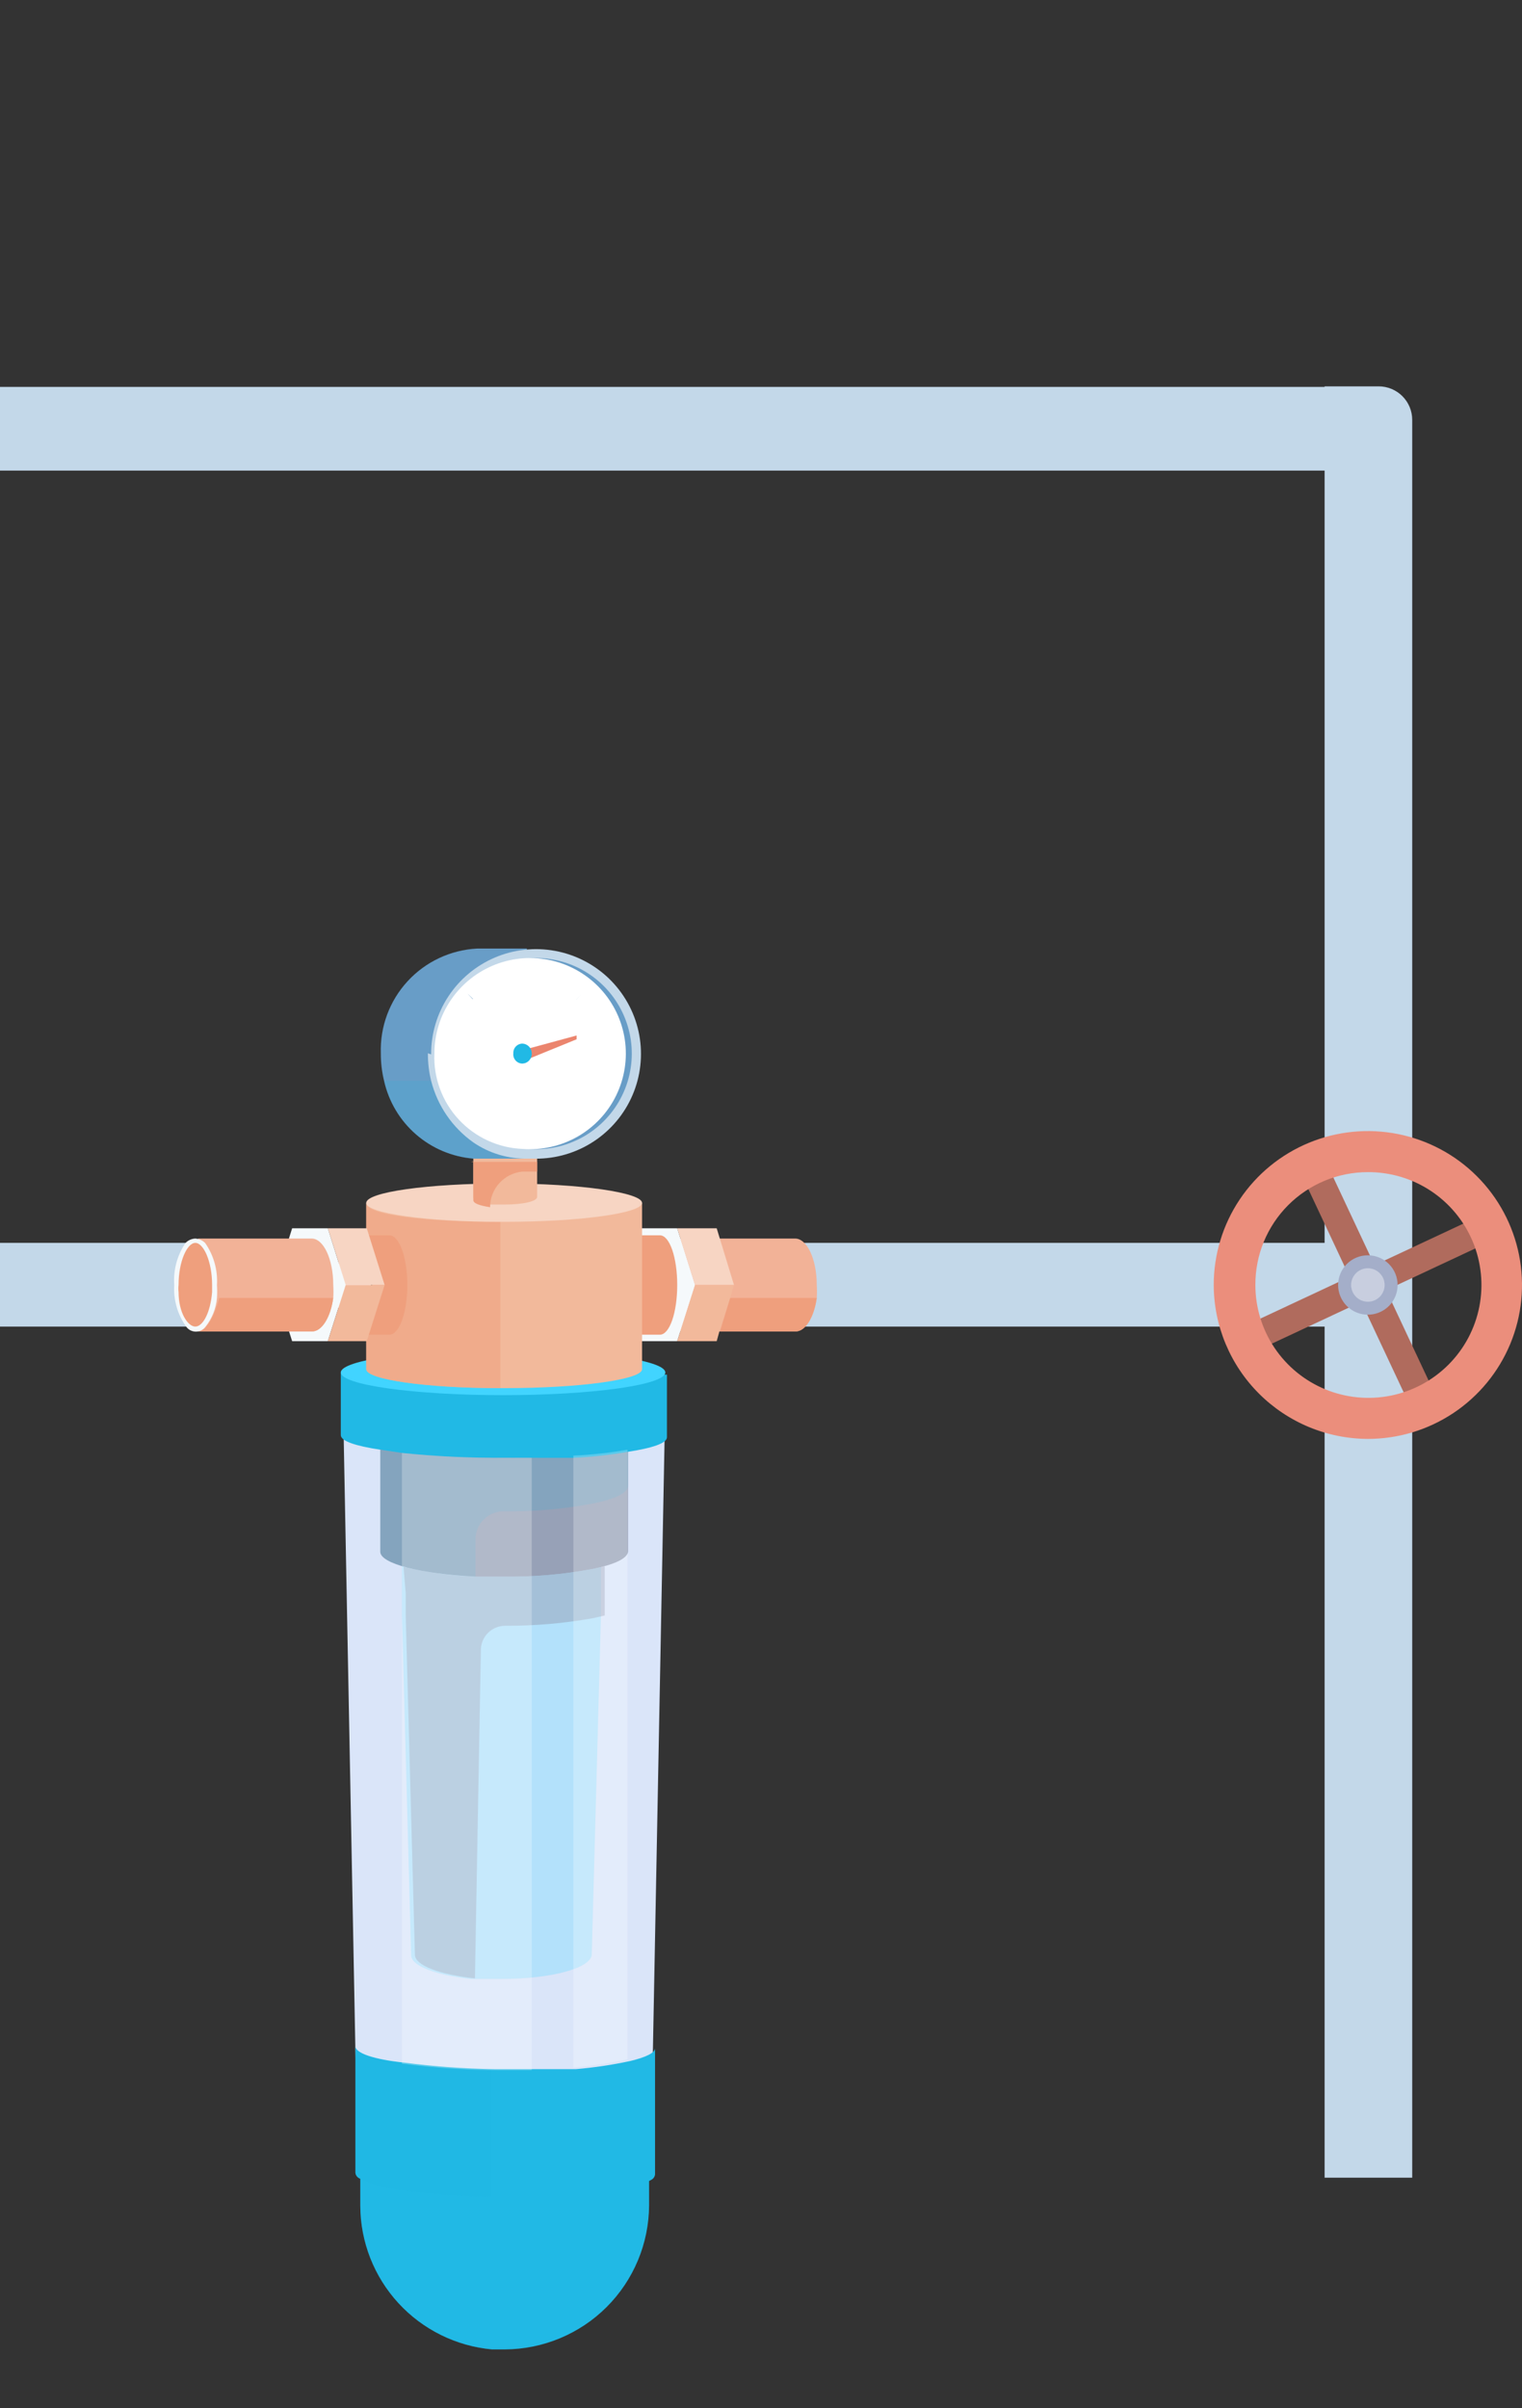 <svg width="146" height="231" viewBox="0 0 146 231" fill="none" xmlns="http://www.w3.org/2000/svg">
<rect x="0" y="0" width="146" height="231" fill="#333333" stroke="none"/>
<g clip-path="url(#clip0_116_360)">
<path d="M-185.257 119.215V127.244H18.997C19.671 127.244 20.449 125.897 20.605 123.929V123.255C20.605 120.976 19.775 119.215 18.997 119.215H-185.257Z" fill="#C3D8E9"/>
<path d="M69.528 119.215V127.244H129.71C130.384 127.244 131.162 125.897 131.318 123.929V123.255C131.318 120.976 130.488 119.215 129.71 119.215H69.528Z" fill="#C3D8E9"/>
<path d="M-184.582 37.111V45.14H129.71C130.384 45.14 131.162 43.742 131.318 41.825V41.1C131.318 38.821 130.488 37.111 129.71 37.111H-184.582Z" fill="#C3D8E9"/>
<path d="M63.303 123.255C63.303 125.69 64.236 127.71 65.378 127.71H76.325C77.258 127.71 78.088 126.363 78.348 124.498C78.375 124.084 78.375 123.669 78.348 123.255C78.348 120.769 77.414 118.8 76.273 118.8H65.326C64.236 118.8 63.303 120.769 63.303 123.255Z" fill="#F2B297"/>
<path d="M61.539 117.816H64.963L66.675 123.255L64.963 128.642H61.539L59.878 123.255L61.539 117.816Z" fill="#F5F9FB"/>
<path d="M70.41 123.255H66.675L64.963 117.816H68.75L70.41 123.255Z" fill="#F7D5C3"/>
<path d="M64.963 128.642H68.75L69.009 127.71L70.047 124.498L70.41 123.255H66.675L64.963 128.642Z" fill="#F2B99B"/>
<path d="M57.077 118.49H63.303C64.236 118.49 64.963 120.613 64.963 123.255C64.963 125.897 64.236 128.021 63.303 128.021H57.077C56.143 128.021 55.365 125.897 55.365 123.255C55.365 120.613 56.143 118.49 57.077 118.49Z" fill="#EF9F7D"/>
<path d="M34.561 200.438V211.575C34.573 215.033 35.877 218.363 38.218 220.911C40.56 223.46 43.77 225.044 47.22 225.354H48.413C52.083 225.34 55.598 223.879 58.193 221.288C60.787 218.697 62.251 215.187 62.265 211.523V200.386L34.561 200.438Z" fill="#21B9E5"/>
<path d="M34.146 199.505H62.576L63.77 137.034H32.953L34.146 199.505Z" fill="#DAE5F9"/>
<path opacity="0.25" d="M38.556 145.374V150.295V155.009L39.438 187.539C39.438 188.575 41.824 189.456 45.196 189.819H48.102C52.874 189.819 56.766 188.783 56.766 187.436L57.648 154.905V150.191V145.27L38.556 145.374Z" fill="#41D4FF"/>
<path d="M34.094 196.294V208.415C34.107 208.524 34.147 208.629 34.211 208.719C34.274 208.81 34.359 208.883 34.457 208.933C35.723 209.562 37.095 209.949 38.504 210.073C41.357 210.473 44.234 210.681 47.116 210.694H50.955H54.95L58.374 210.28C59.094 210.18 59.805 210.024 60.501 209.814C61.194 209.683 61.86 209.438 62.472 209.088C62.571 209.038 62.655 208.965 62.719 208.875C62.782 208.784 62.822 208.68 62.836 208.57V196.449C62.836 196.915 61.954 197.33 60.449 197.692C58.738 198.061 57.005 198.321 55.261 198.469H51.266H47.427C44.547 198.426 41.672 198.218 38.815 197.848C35.806 197.537 34.094 196.915 34.094 196.294Z" fill="#21B9E5"/>
<path d="M36.48 136.775V148.845C36.48 149.984 40.371 150.968 45.611 151.227H48.361C51.18 151.269 53.996 151.026 56.766 150.502C58.945 150.088 60.242 149.466 60.242 148.793V136.775H36.48Z" fill="#97A1B7"/>
<path d="M32.693 131.647V137.656C32.693 138.226 34.094 138.692 36.48 139.054L38.556 139.365C41.813 139.7 45.086 139.855 48.361 139.831H51.007H55.002C56.741 139.75 58.474 139.56 60.19 139.262C62.576 138.899 63.977 138.433 63.977 137.863V131.854L32.693 131.647Z" fill="#21B9E5"/>
<path d="M32.693 131.647C32.693 132.838 39.697 133.822 48.257 133.822C56.818 133.822 63.821 132.838 63.821 131.647C63.821 130.455 56.818 129.471 48.257 129.471C39.697 129.471 32.693 130.455 32.693 131.647Z" fill="#41D4FF"/>
<path d="M35.131 115.382V131.336C35.131 132.32 40.89 133.149 47.998 133.149H48.361C55.676 133.149 61.59 132.32 61.59 131.336V115.382H35.131Z" fill="#F2B99B"/>
<path opacity="0.5" d="M35.131 115.382V131.336C35.131 132.32 40.89 133.149 47.998 133.149V117.195C40.89 117.195 35.131 116.573 35.131 115.382Z" fill="#EF9F7D"/>
<path d="M35.131 115.382C35.131 116.366 40.89 117.195 47.998 117.195H48.361C55.676 117.195 61.59 116.366 61.59 115.382C61.59 114.397 55.676 113.517 48.361 113.517C41.046 113.517 35.131 114.346 35.131 115.382Z" fill="#F7D5C3"/>
<path d="M45.404 109.373V114.864C45.404 115.174 46.026 115.382 47.012 115.537H48.465C50.177 115.537 51.526 115.226 51.526 114.812V109.321L45.404 109.373Z" fill="#F2B99B"/>
<path d="M36.532 101.033C36.527 101.923 36.632 102.81 36.843 103.675C37.289 105.666 38.36 107.463 39.899 108.805C41.439 110.147 43.367 110.962 45.404 111.134H50.592V109.839L51.318 109.373C51.723 109.055 52.104 108.709 52.46 108.337C54.332 106.369 55.357 103.747 55.313 101.033C55.319 99.291 54.885 97.575 54.05 96.045C53.216 94.515 52.008 93.219 50.54 92.279V90.984H45.767C43.216 91.118 40.82 92.246 39.093 94.125C37.367 96.004 36.447 98.484 36.532 101.033V101.033Z" fill="#689DC7"/>
<path d="M41.046 101.033C41.041 101.923 41.145 102.81 41.357 103.675C41.961 106.06 43.395 108.154 45.404 109.58C46.929 110.625 48.742 111.169 50.592 111.134H51.733C53.712 111.073 55.628 110.431 57.243 109.287C58.858 108.144 60.099 106.551 60.812 104.708C61.524 102.864 61.677 100.851 61.25 98.921C60.822 96.992 59.835 95.231 58.411 93.858C56.986 92.486 55.188 91.563 53.242 91.206C51.295 90.849 49.286 91.072 47.466 91.849C45.646 92.626 44.096 93.921 43.009 95.573C41.922 97.225 41.348 99.16 41.357 101.136L41.046 101.033Z" fill="#C3D8E9"/>
<path d="M50.696 110.202C52.536 110.347 54.377 109.936 55.98 109.021C57.582 108.106 58.871 106.731 59.679 105.073C60.487 103.416 60.776 101.554 60.508 99.731C60.239 97.907 59.427 96.206 58.177 94.851C56.926 93.495 55.296 92.547 53.497 92.13C51.699 91.714 49.817 91.848 48.096 92.515C46.376 93.183 44.897 94.352 43.852 95.872C42.807 97.391 42.245 99.19 42.239 101.033C42.191 102.19 42.371 103.344 42.769 104.431C43.168 105.519 43.778 106.516 44.563 107.368C45.349 108.22 46.295 108.908 47.347 109.394C48.399 109.881 49.537 110.155 50.696 110.202V110.202Z" fill="#689DC7"/>
<path d="M50.125 110.202C51.965 110.347 53.806 109.936 55.409 109.021C57.012 108.106 58.301 106.731 59.108 105.073C59.916 103.416 60.205 101.554 59.937 99.731C59.669 97.907 58.857 96.206 57.606 94.851C56.356 93.495 54.725 92.547 52.927 92.13C51.129 91.714 49.246 91.848 47.526 92.515C45.805 93.183 44.326 94.352 43.281 95.872C42.236 97.391 41.674 99.19 41.668 101.033C41.62 102.19 41.8 103.344 42.199 104.431C42.598 105.519 43.207 106.516 43.993 107.368C44.778 108.22 45.724 108.908 46.776 109.394C47.828 109.881 48.966 110.155 50.125 110.202V110.202Z" fill="white"/>
<path d="M55.313 95.853L55.78 95.335L55.261 95.905L55.313 95.853Z" fill="#689DC7"/>
<path d="M45.352 95.853L44.833 95.283L45.352 95.801V95.853Z" fill="#689DC7"/>
<path d="M55.313 99.323L50.54 100.618C50.424 100.654 50.327 100.734 50.269 100.84C50.211 100.947 50.196 101.071 50.229 101.188C50.234 101.248 50.253 101.306 50.283 101.358C50.313 101.41 50.355 101.455 50.404 101.49C50.453 101.524 50.51 101.547 50.569 101.558C50.628 101.569 50.689 101.566 50.748 101.551V101.551L55.313 99.686V99.323Z" fill="#EB856E"/>
<path d="M50.125 102.017C50.248 102.01 50.368 101.98 50.479 101.927C50.589 101.874 50.689 101.799 50.77 101.708C50.852 101.616 50.915 101.51 50.956 101.394C50.996 101.278 51.014 101.155 51.007 101.033C51.007 100.794 50.916 100.565 50.752 100.391C50.588 100.218 50.363 100.114 50.125 100.1C50.005 100.1 49.886 100.125 49.775 100.172C49.664 100.22 49.565 100.289 49.482 100.376C49.399 100.464 49.336 100.567 49.295 100.68C49.254 100.793 49.236 100.913 49.243 101.033C49.228 101.157 49.24 101.283 49.278 101.402C49.315 101.521 49.378 101.631 49.462 101.724C49.545 101.817 49.647 101.891 49.761 101.942C49.876 101.992 50 102.018 50.125 102.017V102.017Z" fill="#21B9E5"/>
<path d="M37.362 118.49C38.296 118.49 39.074 120.613 39.074 123.255C39.074 125.897 38.296 128.021 37.362 128.021H33.99V118.49H37.362Z" fill="#EF9F7D"/>
<path d="M32.278 123.255C32.278 125.897 33.056 128.021 33.99 128.021C34.924 128.021 35.702 125.897 35.702 123.255C35.702 120.613 34.924 118.49 33.99 118.49C33.056 118.49 32.278 120.613 32.278 123.255Z" fill="white"/>
<path d="M32.278 123.255C32.278 120.613 33.056 118.438 33.99 118.438C34.924 118.438 35.702 120.613 35.702 123.255C35.702 125.897 34.924 128.073 33.99 128.073C33.056 128.073 32.278 125.897 32.278 123.255ZM32.278 123.255C32.278 125.845 33.004 128.021 33.938 128.021C34.872 128.021 35.598 125.845 35.598 123.255C35.598 120.665 34.872 118.49 33.938 118.49C33.004 118.49 32.33 120.613 32.33 123.255H32.278Z" fill="black"/>
<path d="M28.024 117.816H31.448L33.16 123.255L31.448 128.642H28.024L26.312 123.255L28.024 117.816Z" fill="#F5F9FB"/>
<path d="M36.895 123.255H33.16L31.448 117.816H35.183L36.895 123.255Z" fill="#F7D5C3"/>
<path d="M35.183 128.642H31.448L33.16 123.255H36.895L35.183 128.642Z" fill="#F2B99B"/>
<path d="M18.997 118.8V127.71H29.943C30.877 127.71 31.707 126.363 31.967 124.498C31.994 124.084 31.994 123.669 31.967 123.255C31.967 120.769 31.033 118.8 29.892 118.8H18.997Z" fill="#F2B297"/>
<path d="M16.714 123.255C16.626 124.676 17.029 126.084 17.855 127.244C17.96 127.393 18.1 127.516 18.263 127.6C18.425 127.684 18.606 127.728 18.789 127.728C18.972 127.728 19.153 127.684 19.315 127.6C19.478 127.516 19.618 127.393 19.723 127.244C20.345 126.454 20.724 125.5 20.812 124.498C20.839 124.084 20.839 123.669 20.812 123.255C20.9 121.818 20.498 120.394 19.671 119.215C19.418 118.972 19.087 118.825 18.737 118.8C18.385 118.816 18.051 118.964 17.803 119.215C16.995 120.401 16.611 121.824 16.714 123.255V123.255Z" fill="#F5F9FB"/>
<path d="M17.129 123.255C17.101 123.479 17.101 123.705 17.129 123.929C17.129 125.897 18.011 127.244 18.737 127.244C19.464 127.244 20.19 125.897 20.346 123.929V123.255C20.346 120.976 19.515 119.215 18.737 119.215C17.959 119.215 17.129 120.976 17.129 123.255Z" fill="#EF9F7D"/>
<path d="M18.997 127.71H29.943C30.877 127.71 31.707 126.363 31.967 124.498H21.02C20.553 126.363 19.723 127.71 18.997 127.71Z" fill="#EF9F7D"/>
<path d="M69.061 127.71H76.325C77.258 127.71 78.088 126.363 78.348 124.498H70.047L69.061 127.71Z" fill="#EF9F7D"/>
<path d="M45.404 111.393V115.123C45.404 115.433 46.026 115.641 47.012 115.796C47.008 114.941 47.326 114.115 47.902 113.482C48.479 112.849 49.272 112.455 50.125 112.377H51.526V111.445H50.384H45.196L45.404 111.393Z" fill="#EF9F7D"/>
<path opacity="0.15" d="M36.843 103.675C37.289 105.666 38.36 107.463 39.899 108.805C41.439 110.146 43.367 110.962 45.404 111.134H50.592C48.742 111.169 46.929 110.625 45.404 109.58C43.395 108.154 41.961 106.06 41.357 103.675H36.843Z" fill="#21B9E5"/>
<path opacity="0.15" d="M36.48 139.054V148.845C36.48 149.984 40.371 150.968 45.611 151.227V147.653C45.611 147.295 45.683 146.94 45.822 146.61C45.96 146.28 46.164 145.981 46.42 145.73C46.676 145.479 46.979 145.282 47.313 145.15C47.646 145.017 48.002 144.953 48.361 144.96V144.96C51.18 145.001 53.996 144.758 56.766 144.234C58.945 143.82 60.242 143.198 60.242 142.525V139.106C52.355 140.142 44.367 140.142 36.48 139.106V139.054Z" fill="#21B9E5"/>
<path opacity="0.5" d="M38.711 150.295C40.974 150.837 43.286 151.149 45.611 151.227H48.361C51.18 151.269 53.996 151.026 56.766 150.502L58.011 150.243V154.957L56.869 155.216C54.096 155.714 51.283 155.957 48.465 155.941V155.941C47.863 155.941 47.285 156.172 46.85 156.587C46.415 157.002 46.157 157.569 46.13 158.169L45.559 189.767C42.187 189.404 39.801 188.524 39.801 187.488L38.919 154.957V152.833L38.711 150.295Z" fill="#97A1B7"/>
<path opacity="0.25" d="M55.002 139.624V198.314C56.746 198.165 58.479 197.906 60.19 197.537V139.054C58.474 139.353 56.741 139.543 55.002 139.624V139.624Z" fill="white"/>
<path opacity="0.25" d="M38.556 139.365V197.951C41.806 198.378 45.082 198.586 48.361 198.573H51.007V139.831H48.361C45.086 139.856 41.813 139.7 38.556 139.365Z" fill="white"/>
<path opacity="0.25" d="M34.561 208.933V211.575C34.573 215.033 35.877 218.363 38.218 220.911C40.56 223.46 43.77 225.044 47.22 225.354V210.694C44.338 210.681 41.461 210.473 38.607 210.073C37.199 209.949 35.826 209.562 34.561 208.933V208.933Z" fill="#21B9E5"/>
<path opacity="0.5" d="M34.094 196.294V208.415C34.107 208.524 34.147 208.629 34.211 208.719C34.274 208.81 34.359 208.883 34.457 208.933C35.723 209.562 37.095 209.949 38.504 210.073C41.357 210.473 44.234 210.681 47.116 210.694V198.573C44.236 198.529 41.36 198.322 38.504 197.951C35.806 197.537 34.094 196.915 34.094 196.294Z" fill="#21B9E5"/>
<path d="M127.064 208.881L127.064 37.059H132.252C133.105 37.059 133.923 37.398 134.526 38C135.129 38.602 135.468 39.419 135.468 40.271V208.881H126.96H127.064Z" fill="#C3D8E9"/>
<path d="M127.017 111.053L124.621 112.174L135.492 135.347L137.888 134.226L127.017 111.053Z" fill="#B06B5D"/>
<path d="M142.272 116.48L119.065 127.339L120.188 129.731L143.395 118.872L142.272 116.48Z" fill="#B06B5D"/>
<path d="M116.428 123.255C116.428 120.335 117.295 117.481 118.92 115.053C120.545 112.625 122.854 110.733 125.556 109.616C128.257 108.498 131.23 108.206 134.099 108.776C136.967 109.345 139.602 110.751 141.669 112.816C143.737 114.881 145.145 117.511 145.716 120.375C146.286 123.239 145.994 126.207 144.875 128.905C143.755 131.602 141.86 133.908 139.429 135.53C136.997 137.152 134.138 138.018 131.214 138.018C127.297 138.005 123.544 136.445 120.774 133.679C118.004 130.914 116.442 127.166 116.428 123.255V123.255ZM120.423 123.255C120.423 125.399 121.06 127.494 122.254 129.275C123.448 131.057 125.144 132.444 127.129 133.262C129.113 134.08 131.296 134.291 133.4 133.87C135.505 133.448 137.437 132.411 138.952 130.892C140.466 129.373 141.494 127.439 141.907 125.335C142.319 123.232 142.097 121.054 141.269 119.076C140.44 117.099 139.042 115.412 137.252 114.228C135.462 113.045 133.361 112.419 131.214 112.429C129.793 112.429 128.385 112.709 127.072 113.254C125.76 113.799 124.568 114.597 123.565 115.603C122.562 116.609 121.769 117.803 121.229 119.116C120.69 120.429 120.416 121.836 120.423 123.255V123.255Z" fill="#EB8E7C"/>
<path d="M128.361 123.255C128.361 124.011 128.661 124.735 129.196 125.27C129.732 125.804 130.457 126.104 131.214 126.104C131.589 126.104 131.96 126.031 132.306 125.887C132.652 125.744 132.967 125.534 133.232 125.27C133.497 125.005 133.707 124.691 133.85 124.345C133.994 124 134.067 123.629 134.067 123.255C134.067 122.881 133.994 122.511 133.85 122.165C133.707 121.819 133.497 121.505 133.232 121.241C132.967 120.976 132.652 120.766 132.306 120.623C131.96 120.48 131.589 120.406 131.214 120.406C130.457 120.406 129.732 120.706 129.196 121.241C128.661 121.775 128.361 122.5 128.361 123.255V123.255Z" fill="#A4AEC9"/>
<path d="M129.606 123.255C129.606 123.573 129.7 123.883 129.877 124.147C130.054 124.411 130.305 124.617 130.599 124.739C130.893 124.86 131.216 124.892 131.528 124.83C131.84 124.768 132.126 124.615 132.351 124.391C132.576 124.166 132.729 123.88 132.791 123.568C132.854 123.257 132.822 122.934 132.7 122.641C132.578 122.347 132.372 122.096 132.108 121.92C131.843 121.744 131.532 121.649 131.214 121.649C130.788 121.649 130.378 121.819 130.077 122.12C129.775 122.421 129.606 122.829 129.606 123.255V123.255Z" fill="#C8CEDF"/>
</g>
<defs>
<clipPath id="clip0_116_360">
<rect width="349" height="246" fill="white" transform="translate(-203 -15)"/>
</clipPath>
</defs>
</svg>
